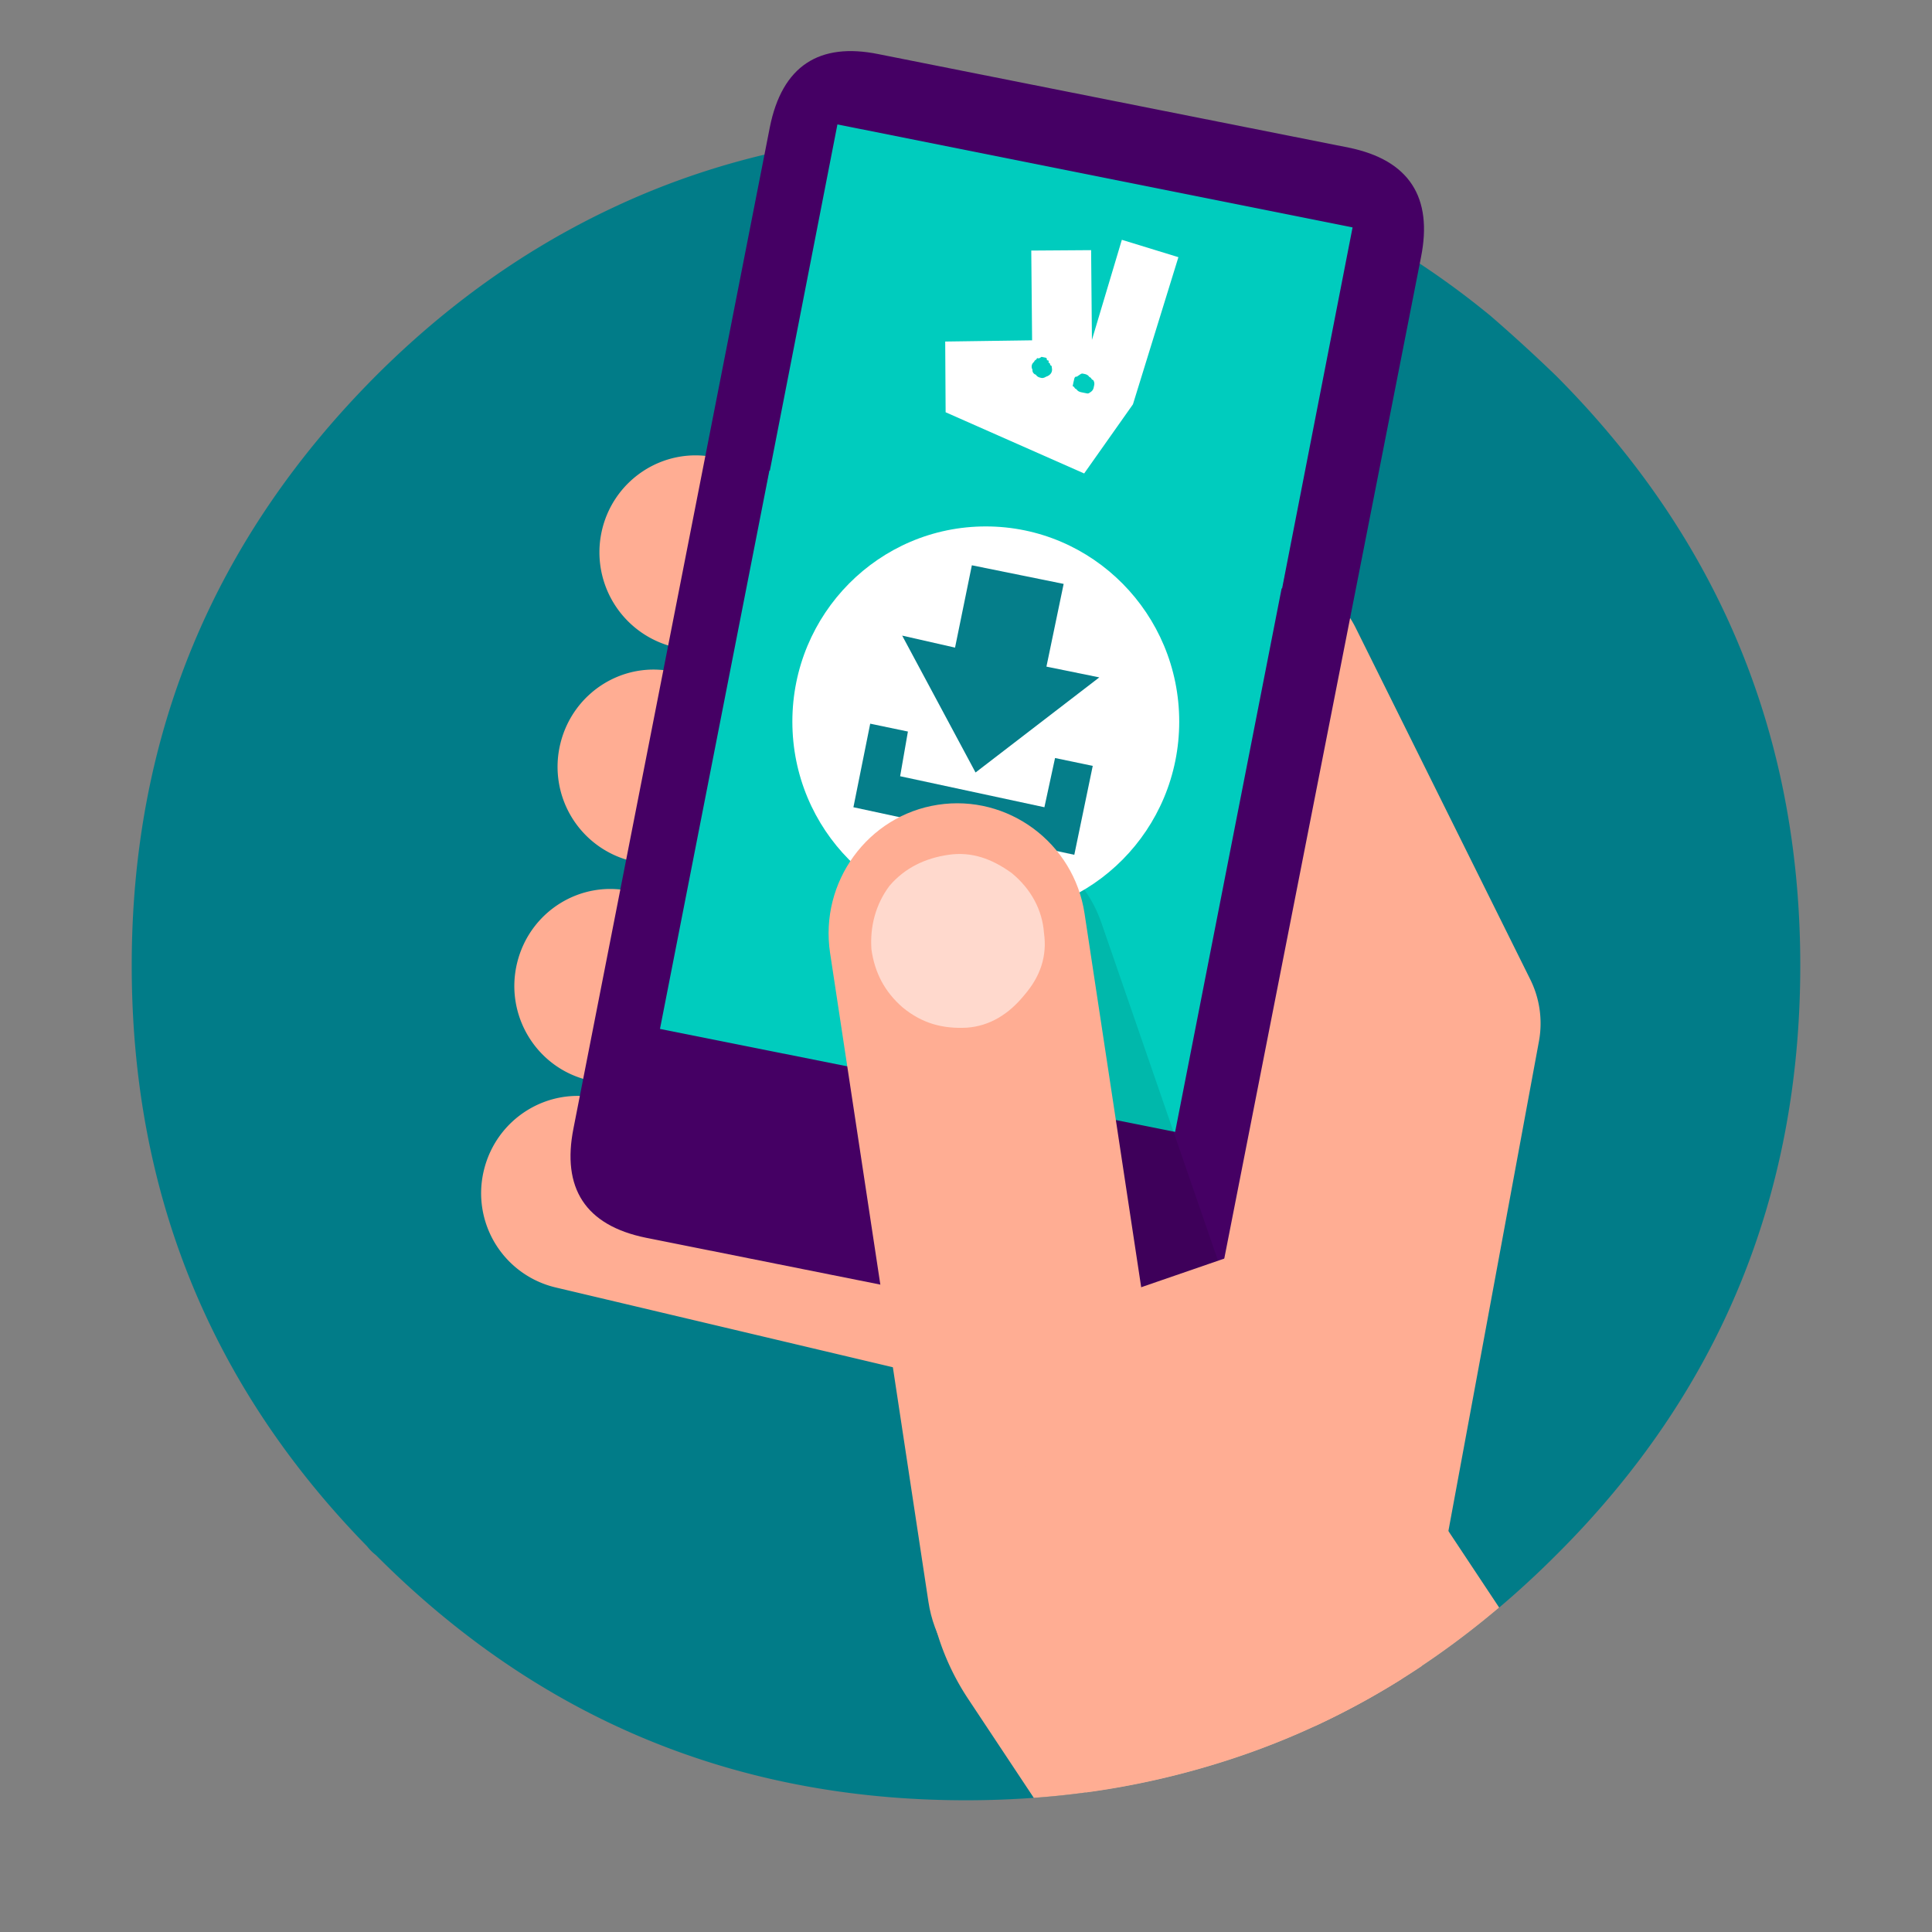 <svg xmlns="http://www.w3.org/2000/svg" width="88" height="88" fill="none" viewBox="0 0 88 88"><rect x="0" y="0" width="88" height="88" fill="#808080" stroke="none"/><path fill="#017C88" fill-rule="evenodd" d="M27.894 9.47c-3.926 1.845-7.515 4.394-10.77 7.646C9.707 24.56 6 33.513 6 43.975 6 54.302 9.574 63.12 16.72 70.432a2.295 2.295 0 0 0 0.403 0.402C24.54 78.278 33.498 82 44 82c4.195 0 8.154-0.603 11.878-1.81 5.537-1.778 10.537-4.896 14.999-9.356C78.293 63.457 82 54.504 82 43.974c0-10.461-3.707-19.414-11.123-26.858a75.616 75.616 0 0 0-2.97-2.716C61.096 8.8 53.127 6 44 6c-5.838 0-11.207 1.157-16.106 3.47" clip-rule="evenodd"/><path fill="#FFAD93" fill-rule="evenodd" d="M25.525 33.868c0.58-2.374 2.95-3.825 5.283-3.24l24.995 6.16a4.326 4.326 0 0 1 2.93 2.448L63.4 49.484c1.008 2.223 0.037 4.842-2.147 5.859-2.202 1.017-4.797 0.038-5.805-2.167l-3.77-8.307-22.923-5.651a4.42 4.42 0 0 1-3.23-5.35z" clip-rule="evenodd"/><path fill="#FFAD93" d="M63.854 76.472a11.157 11.157 0 0 0 0.909-2.724l3.266-16.634c1.176-5.99-2.669-11.793-8.605-12.98-5.917-1.187-11.685 2.694-12.861 8.685l-3.267 16.634c-1.006 5.124 1.662 10.11 6.17 12.188a36.65 36.65 0 0 0 6.412-1.452 35.243 35.243 0 0 0 7.976-3.717z"/><path fill="#FFAD93" d="M64.749 75.892a4.49 4.49 0 0 0 0.238-0.826L70.1 47.412a4.502 4.502 0 0 0-0.392-2.788l-7.97-16.05c-0.616-1.224-1.736-2.09-3.043-2.355l-26.133-5.387c-2.371-0.49-4.686 1.055-5.171 3.447a4.44 4.44 0 0 0 3.416 5.218l24.043 4.955 6.365 12.81-4.835 26.203c-0.429 2.392 1.139 4.69 3.51 5.143l0.023 0.004a35.9 35.9 0 0 0 4.835-2.72z"/><path fill="#FFAD93" fill-rule="evenodd" d="M23.547 43.89c0.56-2.374 2.912-3.843 5.264-3.278l20.85 4.992c2.352 0.565 3.808 2.938 3.248 5.312-0.56 2.374-2.912 3.843-5.264 3.278l-20.85-4.992c-2.352-0.565-3.808-2.939-3.248-5.313zM22.035 53.327c0.56-2.373 2.912-3.843 5.264-3.296l20.459 4.841c2.351 0.565 3.807 2.939 3.266 5.312-0.56 2.374-2.912 3.843-5.264 3.297L25.302 58.64a4.41 4.41 0 0 1-3.267-5.313z" clip-rule="evenodd"/><path fill="#450064" fill-rule="evenodd" d="M64.725 11.714c0.542-2.713-0.522-4.427-3.304-4.992l-21.41-4.257c-2.688-0.547-4.387 0.527-4.947 3.334l-8.941 45.588c-0.542 2.713 0.522 4.427 3.304 4.992l21.392 4.276c2.688 0.547 4.386-0.527 4.946-3.334l8.96-45.607z" clip-rule="evenodd"/><path fill="#00CCBE" fill-rule="evenodd" d="M30.061 46.866l23.465 4.69 4.983-25.43-23.464-4.692-4.984 25.432z" clip-rule="evenodd"/><path fill="#00CCBE" fill-rule="evenodd" d="M34.934 22.113l23.464 4.69 3.21-16.445-23.464-4.691-3.21 16.446z" clip-rule="evenodd"/><path fill="#FFAD93" d="M68.285 73.222L62.71 64.82c-3.435-5.2-10.398-6.575-15.531-3.109-5.133 3.466-6.515 10.493-3.08 15.673l2.989 4.505a37.288 37.288 0 0 0 8.79-1.699c4.489-1.44 8.625-3.763 12.407-6.967z"/><path fill="#000" fill-opacity=".1" fill-rule="evenodd" d="M52.667 67.249c-3.043 1.073-6.403-0.566-7.467-3.636l-6.104-17.69c-1.064-3.07 0.56-6.46 3.603-7.534 3.042-1.074 6.402 0.565 7.466 3.636l6.104 17.688c1.083 3.071-0.541 6.462-3.602 7.536z" clip-rule="evenodd"/><path fill="#fff" d="M44.901 41.76c4.866 0 8.811-3.98 8.811-8.89 0-4.911-3.945-8.892-8.81-8.892-4.867 0-8.811 3.98-8.811 8.891 0 4.91 3.944 8.892 8.81 8.892z"/><path fill="#017C88" fill-opacity=".977" d="M48.448 26.596l-4.181-0.848-0.766 3.75-2.408-0.547 3.342 6.235 5.637-4.332-2.408-0.49 0.784-3.768zm-7.093 6.725l-1.718-0.358-0.765 3.806 10.061 2.166 0.84-4.05-1.717-0.358-0.485 2.242L41 35.356l0.354-2.035z"/><path fill="#FFAD93" fill-rule="evenodd" d="M48.97 77.91c-3.191 0.49-6.196-1.732-6.682-4.953L37.808 43.4c-0.485-3.222 1.718-6.255 4.91-6.744 3.192-0.49 6.197 1.733 6.682 4.954l4.48 29.557c0.486 3.221-1.736 6.254-4.91 6.744z" clip-rule="evenodd"/><path fill="#FFD9CD" fill-rule="evenodd" d="M43.203 38.935c-1.046 0.15-1.979 0.584-2.688 1.413-0.635 0.848-0.896 1.865-0.822 2.9 0.15 1.056 0.598 1.922 1.42 2.638 0.895 0.735 1.828 0.98 2.93 0.923 1.026-0.075 1.904-0.602 2.632-1.507 0.71-0.829 1.027-1.752 0.877-2.807-0.075-1.036-0.578-1.996-1.474-2.731-0.915-0.66-1.83-0.98-2.875-0.829z" clip-rule="evenodd"/><path fill="#FFAD93" fill-rule="evenodd" d="M46.712 66.702c-1.045-3.09 0.616-6.461 3.659-7.516l6.832-2.355c3.061-1.055 6.402 0.622 7.448 3.692 1.045 3.09-0.616 6.462-3.659 7.517l-6.832 2.354c-3.061 1.055-6.403-0.602-7.448-3.692z" clip-rule="evenodd"/><path fill="#fff" fill-rule="evenodd" d="M48.915 17.328c0.018-0.094 0.037-0.189 0.13-0.17l0.112-0.075c0.112-0.075 0.112-0.075 0.206-0.057 0.093 0.02 0.186 0.038 0.26 0.151 0.094 0.019 0.076 0.113 0.169 0.132 0.075 0.113 0.056 0.207 0.037 0.282-0.018 0.095-0.037 0.189-0.15 0.264-0.111 0.076-0.111 0.076-0.204 0.057l-0.187-0.038c-0.093-0.019-0.187-0.038-0.261-0.15-0.094-0.02-0.075-0.114-0.168-0.133l0.037-0.188 0.019-0.075zm-1.232-0.923c0.093 0.019 0.093 0.019 0.074 0.113 0.094 0.019 0.075 0.113 0.075 0.113 0.093 0.019 0.075 0.113 0.075 0.113 0.056 0.207-0.075 0.358-0.262 0.414-0.112 0.076-0.205 0.057-0.205 0.057-0.093-0.02-0.187-0.038-0.261-0.151-0.094-0.019-0.168-0.132-0.15-0.226a0.27 0.27 0 0 1 0.075-0.358c0.019-0.094 0.112-0.075 0.13-0.17 0.094 0.02 0.094 0.02 0.206-0.056l0.187 0.038c0.074 0.018 0.056 0.113 0.056 0.113zm3.92 2.015l2.072-6.706-2.576-0.791-1.363 4.559-0.037-4.088-2.726 0.019 0.038 4.088-3.958 0.056 0.019 3.221 6.31 2.788 2.22-3.146z" clip-rule="evenodd"/></svg>